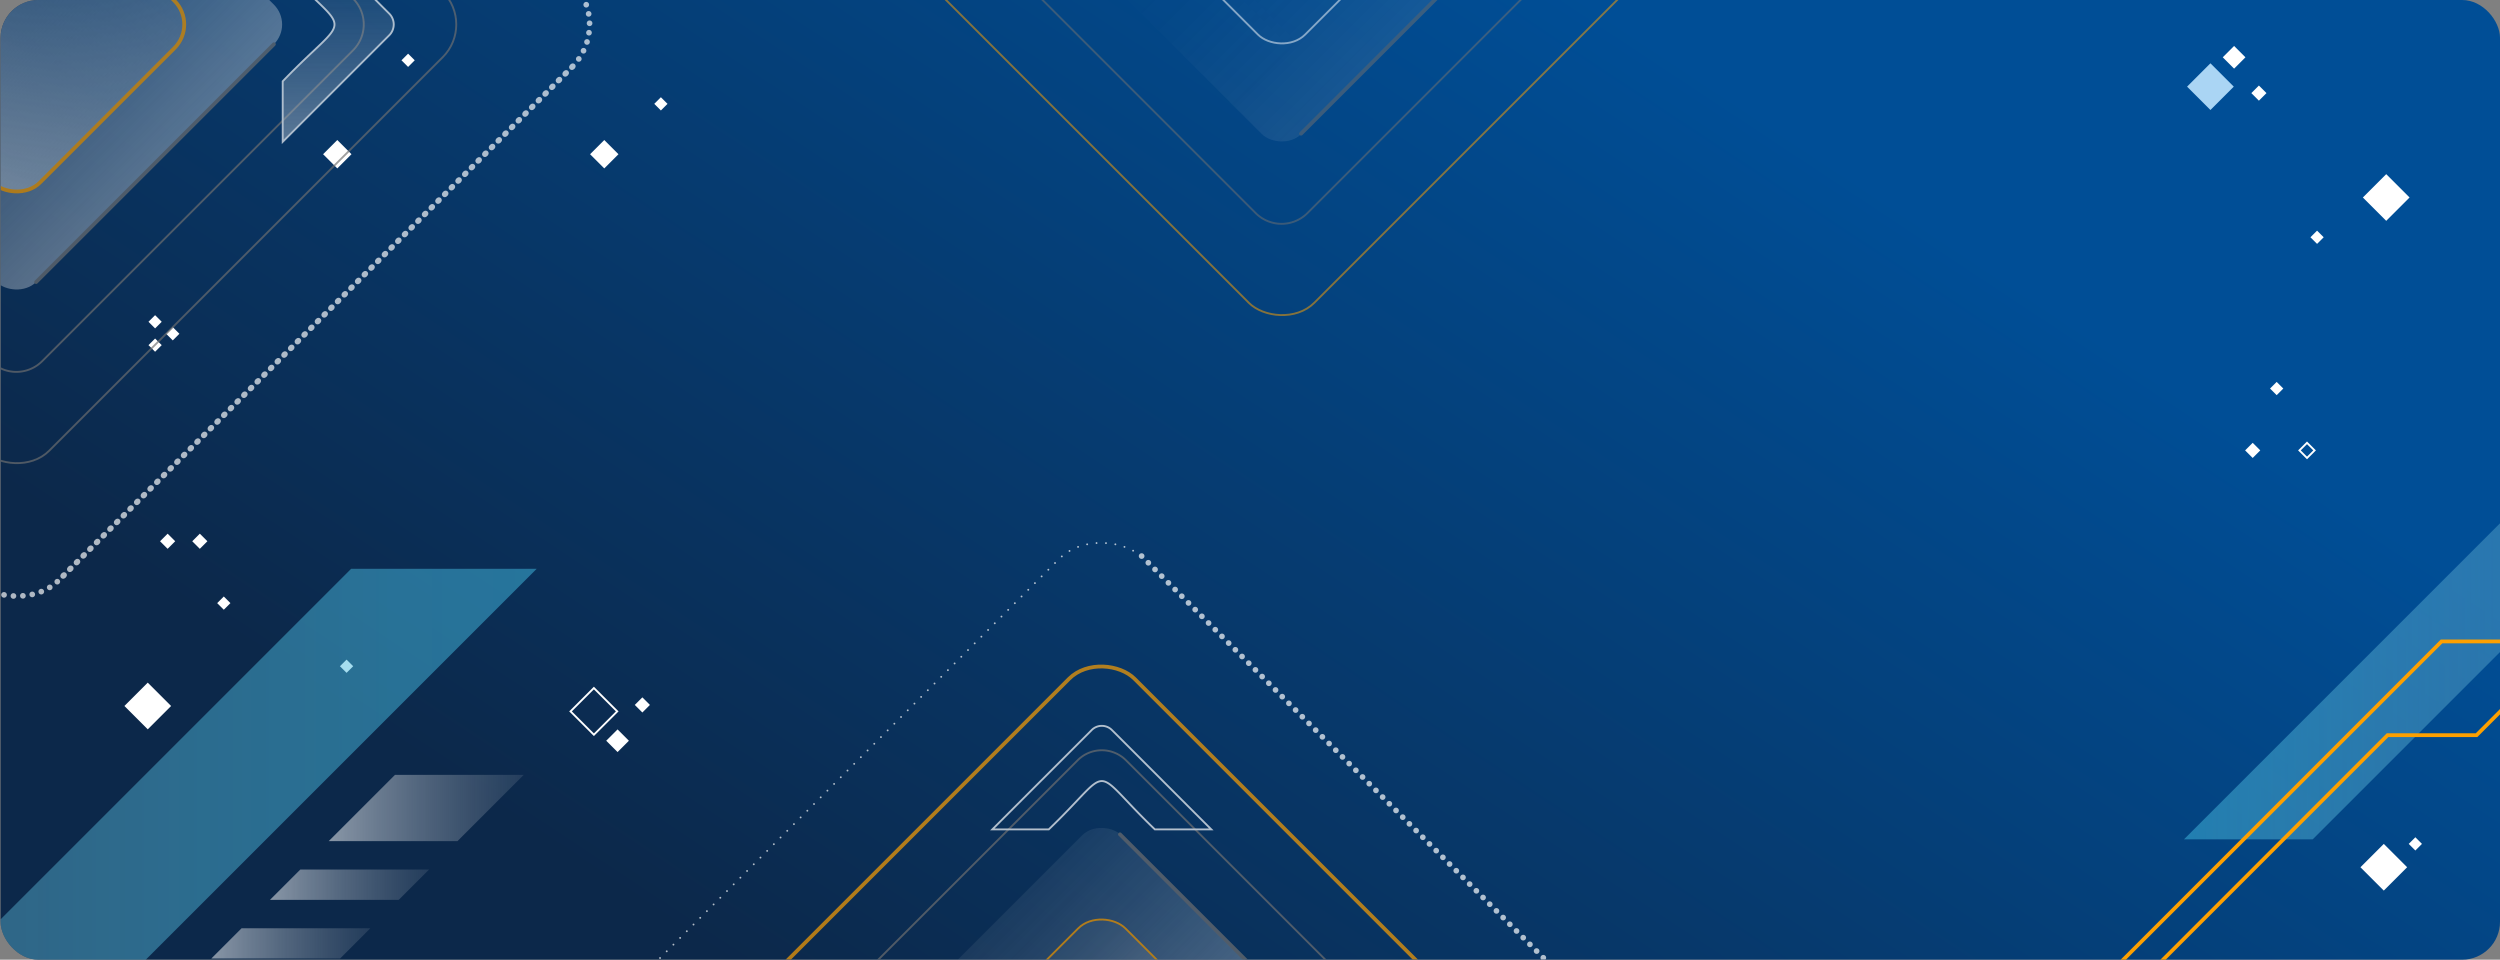 <svg id="Grupo_78302" data-name="Grupo 78302" xmlns="http://www.w3.org/2000/svg" xmlns:xlink="http://www.w3.org/1999/xlink" width="1320.3" height="506.835" viewBox="0 0 1320.3 506.835">
  <rect x="0" y="0" width="1320.3" height="506.835" fill="#808080" stroke="none"/>
  <defs>
    <linearGradient id="linear-gradient" x1="0.835" y1="0.896" x2="0.013" y2="0.056" gradientUnits="objectBoundingBox">
      <stop offset="0" stop-color="#004b89"/>
      <stop offset="1" stop-color="#008bfd"/>
    </linearGradient>
    <clipPath id="clip-path">
      <path id="Rectangle_652" data-name="Rectangle 652" d="M20.787,0H1299.213C1310.693,0,1320,8.4,1320,18.772V488.063c0,10.367-9.307,18.772-20.787,18.772H20.787C9.307,506.835,0,498.431,0,488.063V18.772C0,8.4,9.307,0,20.787,0Z" fill="url(#linear-gradient)"/>
    </clipPath>
    <linearGradient id="linear-gradient-4" x1="0.817" y1="0.317" x2="0.127" y2="0.716" gradientUnits="objectBoundingBox">
      <stop offset="0" stop-color="#004e96"/>
      <stop offset="1" stop-color="#0c284a"/>
    </linearGradient>
    <clipPath id="clip-path-4">
      <rect id="Rectángulo_40262" data-name="Rectángulo 40262" width="1320" height="506.83" rx="20" transform="translate(125.454 127.062)" fill="none"/>
    </clipPath>
    <linearGradient id="linear-gradient-5" y1="0.5" x2="1" y2="0.5" gradientUnits="objectBoundingBox">
      <stop offset="0" stop-color="#e5ebed" stop-opacity="0.004"/>
      <stop offset="0.039" stop-color="#dbe7ec" stop-opacity="0.067"/>
      <stop offset="0.237" stop-color="#acd9e8" stop-opacity="0.345"/>
      <stop offset="0.427" stop-color="#86cde4" stop-opacity="0.58"/>
      <stop offset="0.603" stop-color="#68c4e2" stop-opacity="0.761"/>
      <stop offset="0.762" stop-color="#52bde0" stop-opacity="0.894"/>
      <stop offset="0.9" stop-color="#45b9df" stop-opacity="0.973"/>
      <stop offset="1" stop-color="#41b8df"/>
    </linearGradient>
    <linearGradient id="linear-gradient-6" y1="0.5" x2="1.551" y2="0.5" gradientUnits="objectBoundingBox">
      <stop offset="0.005" stop-color="#fff"/>
      <stop offset="0.126" stop-color="#fbfbfb" stop-opacity="0.82"/>
      <stop offset="0.306" stop-color="#f7f7f7" stop-opacity="0.573"/>
      <stop offset="0.479" stop-color="#f3f3f3" stop-opacity="0.369"/>
      <stop offset="0.639" stop-color="#f0f0f0" stop-opacity="0.208"/>
      <stop offset="0.784" stop-color="#eee" stop-opacity="0.094"/>
      <stop offset="0.909" stop-color="#ededed" stop-opacity="0.024"/>
      <stop offset="1" stop-color="#ededed" stop-opacity="0"/>
    </linearGradient>
    <linearGradient id="linear-gradient-10" x1="-0.881" y1="-2.822" x2="1.273" y2="-2.822" xlink:href="#linear-gradient-6"/>
    <linearGradient id="linear-gradient-11" x1="0.5" y1="1.702" x2="0.5" y2="-0.166" xlink:href="#linear-gradient-6"/>
    <linearGradient id="linear-gradient-13" x1="0.5" y1="1.597" x2="0.5" y2="-0.108" xlink:href="#linear-gradient-6"/>
    <linearGradient id="linear-gradient-14" x1="24.75" y1="1.597" x2="24.75" y2="-0.108" xlink:href="#linear-gradient-6"/>
    <linearGradient id="linear-gradient-15" y1="0.5" x2="1.551" y2="0.5" gradientUnits="objectBoundingBox">
      <stop offset="0.005" stop-color="#41b8df"/>
      <stop offset="0.048" stop-color="#4cbbdf" stop-opacity="0.933"/>
      <stop offset="0.244" stop-color="#7ccae3" stop-opacity="0.655"/>
      <stop offset="0.432" stop-color="#a4d6e7" stop-opacity="0.42"/>
      <stop offset="0.606" stop-color="#c3e0e9" stop-opacity="0.239"/>
      <stop offset="0.764" stop-color="#dae7eb" stop-opacity="0.106"/>
      <stop offset="0.901" stop-color="#e8ebec" stop-opacity="0.027"/>
      <stop offset="1" stop-color="#ededed" stop-opacity="0"/>
    </linearGradient>
    <linearGradient id="linear-gradient-16" x1="-5.135" y1="-1.503" x2="-2.982" y2="-1.503" xlink:href="#linear-gradient-6"/>
    <linearGradient id="linear-gradient-17" x1="0.421" y1="1.444" x2="0.421" y2="-0.418" xlink:href="#linear-gradient-6"/>
    <linearGradient id="linear-gradient-18" x1="1.74" y1="-0.98" x2="1.74" y2="-4.584" xlink:href="#linear-gradient-6"/>
    <linearGradient id="linear-gradient-19" x1="1.462" y1="4.785" x2="1.462" y2="1.181" xlink:href="#linear-gradient-6"/>
    <linearGradient id="linear-gradient-20" x1="0.5" y1="1.925" x2="0.5" y2="-0.289" gradientUnits="objectBoundingBox">
      <stop offset="0.005" stop-color="#fda000"/>
      <stop offset="0.122" stop-color="#faad29" stop-opacity="0.824"/>
      <stop offset="0.303" stop-color="#f6c064" stop-opacity="0.576"/>
      <stop offset="0.476" stop-color="#f2d095" stop-opacity="0.373"/>
      <stop offset="0.637" stop-color="#f0dcbb" stop-opacity="0.212"/>
      <stop offset="0.783" stop-color="#eee5d6" stop-opacity="0.094"/>
      <stop offset="0.909" stop-color="#edebe7" stop-opacity="0.024"/>
      <stop offset="1" stop-color="#ededed" stop-opacity="0"/>
    </linearGradient>
    <linearGradient id="linear-gradient-21" x1="-2.051" y1="1.959" x2="0.103" y2="1.959" xlink:href="#linear-gradient-6"/>
    <linearGradient id="linear-gradient-22" x1="0.962" y1="2.29" x2="0.962" y2="0.422" xlink:href="#linear-gradient-6"/>
    <linearGradient id="linear-gradient-23" x1="7.931" y1="2.58" x2="7.931" y2="0.875" xlink:href="#linear-gradient-6"/>
    <linearGradient id="linear-gradient-24" x1="-5.405" y1="2.58" x2="-5.405" y2="0.875" xlink:href="#linear-gradient-6"/>
  </defs>
  <g id="Grupo_78302-2" data-name="Grupo 78302">
    <g id="Grupo_146384" data-name="Grupo 146384">
      <rect id="Rectángulo_40156" data-name="Rectángulo 40156" width="1320" height="506.83" rx="20" transform="translate(0.3)" fill="url(#linear-gradient-4)"/>
      <g id="Grupo_109327" data-name="Grupo 109327" transform="translate(-125.154 -127.062)">
        <g id="Grupo_109308" data-name="Grupo 109308">
          <rect id="Rectángulo_40222" data-name="Rectángulo 40222" width="10.606" height="10.606" transform="translate(295.783 208.507) rotate(-45)" fill="#fff" style="mix-blend-mode: overlay;isolation: isolate"/>
          <rect id="Rectángulo_40223" data-name="Rectángulo 40223" width="10.606" height="10.606" transform="translate(436.783 208.507) rotate(-45)" fill="#fff" style="mix-blend-mode: overlay;isolation: isolate"/>
          <rect id="Rectángulo_40224" data-name="Rectángulo 40224" width="17.442" height="17.442" transform="matrix(0.707, -0.707, 0.707, 0.707, 426.464, 502.758)" fill="none" stroke="#fff" stroke-miterlimit="10" stroke-width="1" style="mix-blend-mode: overlay;isolation: isolate"/>
          <rect id="Rectángulo_40225" data-name="Rectángulo 40225" width="17.442" height="17.442" transform="translate(190.849 499.909) rotate(-45)" fill="#fff" style="mix-blend-mode: overlay;isolation: isolate"/>
          <rect id="Rectángulo_40226" data-name="Rectángulo 40226" width="8.468" height="8.468" transform="translate(445.308 518.257) rotate(-45)" fill="#fff" style="mix-blend-mode: overlay;isolation: isolate"/>
          <rect id="Rectángulo_40227" data-name="Rectángulo 40227" width="5.657" height="5.657" transform="translate(209.68 412.909) rotate(-45)" fill="#fff" style="mix-blend-mode: overlay;isolation: isolate"/>
          <rect id="Rectángulo_40228" data-name="Rectángulo 40228" width="5.657" height="5.657" transform="translate(226.68 412.909) rotate(-45)" fill="#fff" style="mix-blend-mode: overlay;isolation: isolate"/>
          <rect id="Rectángulo_40229" data-name="Rectángulo 40229" width="5.657" height="5.657" transform="translate(460.396 499.347) rotate(-45)" fill="#fff" style="mix-blend-mode: overlay;isolation: isolate"/>
          <rect id="Rectángulo_40230" data-name="Rectángulo 40230" width="4.95" height="4.95" transform="translate(203.563 297.003) rotate(-45)" fill="#fff" style="mix-blend-mode: overlay;isolation: isolate"/>
          <rect id="Rectángulo_40231" data-name="Rectángulo 40231" width="4.95" height="4.95" transform="translate(203.563 309.336) rotate(-45)" fill="#fff" style="mix-blend-mode: overlay;isolation: isolate"/>
          <rect id="Rectángulo_40232" data-name="Rectángulo 40232" width="4.95" height="4.95" transform="translate(212.896 303.336) rotate(-45)" fill="#fff" style="mix-blend-mode: overlay;isolation: isolate"/>
          <rect id="Rectángulo_40233" data-name="Rectángulo 40233" width="4.95" height="4.95" transform="translate(337.18 158.909) rotate(-45)" fill="#fff" style="mix-blend-mode: overlay;isolation: isolate"/>
          <rect id="Rectángulo_40234" data-name="Rectángulo 40234" width="4.95" height="4.95" transform="translate(304.68 478.909) rotate(-45)" fill="#fff" style="mix-blend-mode: overlay;isolation: isolate"/>
          <rect id="Rectángulo_40235" data-name="Rectángulo 40235" width="4.95" height="4.95" transform="translate(239.847 445.576) rotate(-45)" fill="#fff" style="mix-blend-mode: overlay;isolation: isolate"/>
          <rect id="Rectángulo_40236" data-name="Rectángulo 40236" width="4.95" height="4.95" transform="translate(470.68 181.909) rotate(-45)" fill="#fff" style="mix-blend-mode: overlay;isolation: isolate"/>
        </g>
        <g id="Grupo_109309" data-name="Grupo 109309">
          <rect id="Rectángulo_40237" data-name="Rectángulo 40237" width="17.442" height="17.442" transform="translate(1371.748 585.069) rotate(-45)" fill="#fff" style="mix-blend-mode: overlay;isolation: isolate"/>
          <rect id="Rectángulo_40238" data-name="Rectángulo 40238" width="17.442" height="17.442" transform="translate(1280.193 172.822) rotate(-45)" fill="#aad5f4" style="mix-blend-mode: overlay;isolation: isolate"/>
          <rect id="Rectángulo_40239" data-name="Rectángulo 40239" width="17.442" height="17.442" transform="translate(1373.03 231.364) rotate(-45)" fill="#fff" style="mix-blend-mode: overlay;isolation: isolate"/>
          <rect id="Rectángulo_40240" data-name="Rectángulo 40240" width="8.468" height="8.468" transform="translate(1299.037 157.323) rotate(-45)" fill="#fff" style="mix-blend-mode: overlay;isolation: isolate"/>
          <rect id="Rectángulo_40241" data-name="Rectángulo 40241" width="5.657" height="5.657" transform="translate(1339.533 364.922) rotate(-45)" fill="none" stroke="#fff" stroke-miterlimit="10" stroke-width="1" style="mix-blend-mode: overlay;isolation: isolate"/>
          <rect id="Rectángulo_40242" data-name="Rectángulo 40242" width="5.657" height="5.657" transform="translate(1310.845 364.922) rotate(-45)" fill="#fff" style="mix-blend-mode: overlay;isolation: isolate"/>
          <rect id="Rectángulo_40243" data-name="Rectángulo 40243" width="5.657" height="5.657" transform="translate(1314.125 176.233) rotate(-45)" fill="#fff" style="mix-blend-mode: overlay;isolation: isolate"/>
          <rect id="Rectángulo_40244" data-name="Rectángulo 40244" width="4.95" height="4.95" transform="translate(1397.247 572.736) rotate(-45)" fill="#fff" style="mix-blend-mode: overlay;isolation: isolate"/>
          <rect id="Rectángulo_40245" data-name="Rectángulo 40245" width="4.95" height="4.95" transform="translate(1345.343 252.364) rotate(-45)" fill="#fff" style="mix-blend-mode: overlay;isolation: isolate"/>
          <rect id="Rectángulo_40246" data-name="Rectángulo 40246" width="4.95" height="4.95" transform="translate(1324.012 332.256) rotate(-45)" fill="#fff" style="mix-blend-mode: overlay;isolation: isolate"/>
        </g>
        <g id="Grupo_109326" data-name="Grupo 109326">
          <g id="Grupo_109325" data-name="Grupo 109325" clip-path="url(#clip-path-4)">
            <g id="Grupo_109311" data-name="Grupo 109311">
              <path id="Trazado_114475" data-name="Trazado 114475" d="M-271.41,1107.457l680-680h-98l-680,680Z" opacity="0.51" fill="url(#linear-gradient-5)" style="mix-blend-mode: overlay;isolation: isolate"/>
              <g id="Grupo_109310" data-name="Grupo 109310">
                <path id="Trazado_114476" data-name="Trazado 114476" d="M366.747,571.287l35-35h-68l-35,35Z" opacity="0.51" fill="url(#linear-gradient-6)" style="mix-blend-mode: overlay;isolation: isolate"/>
                <path id="Trazado_114477" data-name="Trazado 114477" d="M283.747,586.287l-16,16h68l16-16Z" opacity="0.51" fill="url(#linear-gradient-6)" style="mix-blend-mode: overlay;isolation: isolate"/>
                <path id="Trazado_114478" data-name="Trazado 114478" d="M221.747,648.287l-234,234h68l234-234Z" opacity="0.51" fill="url(#linear-gradient-6)" style="mix-blend-mode: overlay;isolation: isolate"/>
                <path id="Trazado_114479" data-name="Trazado 114479" d="M304.747,633.287l16-16h-68l-16,16Z" opacity="0.51" fill="url(#linear-gradient-6)" style="mix-blend-mode: overlay;isolation: isolate"/>
              </g>
            </g>
            <g id="Grupo_109315" data-name="Grupo 109315" opacity="0.67">
              <rect id="Rectángulo_40247" data-name="Rectángulo 40247" width="135.764" height="135.764" rx="17.65" transform="translate(37.773 139.972) rotate(-45)" fill="url(#linear-gradient-10)" style="mix-blend-mode: overlay;isolation: isolate"/>
              <rect id="Rectángulo_40248" data-name="Rectángulo 40248" width="207.172" height="207.172" rx="14.784" transform="translate(-12.719 139.972) rotate(-45)" fill="url(#linear-gradient-11)" style="mix-blend-mode: overlay;isolation: isolate"/>
              <rect id="Rectángulo_40249" data-name="Rectángulo 40249" width="207.172" height="207.172" rx="14.784" transform="translate(-12.719 139.972) rotate(-45)" opacity="0.34" fill="url(#linear-gradient-11)" style="mix-blend-mode: overlay;isolation: isolate"/>
              <rect id="Rectángulo_40250" data-name="Rectángulo 40250" width="342.93" height="342.93" rx="24.473" transform="translate(-108.715 139.972) rotate(-45)" fill="none" stroke="#707070" stroke-miterlimit="10" stroke-width="1" style="mix-blend-mode: overlay;isolation: isolate"/>
              <rect id="Rectángulo_40251" data-name="Rectángulo 40251" width="446.869" height="446.869" rx="31.89" transform="translate(-182.211 139.972) rotate(-45)" fill="none" stroke="#fff" stroke-linecap="round" stroke-linejoin="round" stroke-width="3" stroke-dasharray="0 5" style="mix-blend-mode: overlay;isolation: isolate"/>
              <line id="Línea_147" data-name="Línea 147" x1="270.885" y2="270.885" transform="translate(156.323 162.521)" fill="none" stroke="#fff" stroke-linecap="round" stroke-linejoin="round" stroke-width="3" stroke-dasharray="0 5" style="mix-blend-mode: overlay;isolation: isolate"/>
              <path id="Trazado_114480" data-name="Trazado 114480" d="M-44.052,126.306,120.108-37.853a19.326,19.326,0,0,1,27.331,0L311.6,126.306a19.326,19.326,0,0,1,0,27.331L147.439,317.8a19.326,19.326,0,0,1-27.331,0l-164.16-164.16A19.326,19.326,0,0,1-44.052,126.306Z" fill="none" stroke="#707070" stroke-miterlimit="10" stroke-width="1" style="mix-blend-mode: overlay;isolation: isolate"/>
              <g id="Grupo_109314" data-name="Grupo 109314">
                <g id="Grupo_109312" data-name="Grupo 109312">
                  <path id="Trazado_114481" data-name="Trazado 114481" d="M330.724,134.263,274.457,78v31.942c36.562,38.02,36.39,22.135,0,60.068v31.941l56.267-56.266A8.074,8.074,0,0,0,330.724,134.263Z" fill="url(#linear-gradient-13)" style="mix-blend-mode: overlay;isolation: isolate"/>
                  <path id="Trazado_114482" data-name="Trazado 114482" d="M330.724,134.263,274.457,78v31.942c36.562,38.02,36.39,22.135,0,60.068v31.941l56.267-56.266A8.074,8.074,0,0,0,330.724,134.263Z" fill="none" stroke="#fff" stroke-miterlimit="10" stroke-width="1" style="mix-blend-mode: overlay;isolation: isolate"/>
                </g>
                <g id="Grupo_109313" data-name="Grupo 109313">
                  <path id="Trazado_114483" data-name="Trazado 114483" d="M-61.178,134.263-4.911,78v31.942c-36.562,38.02-36.39,22.135,0,60.068v31.941l-56.267-56.266A8.074,8.074,0,0,1-61.178,134.263Z" fill="url(#linear-gradient-14)" style="mix-blend-mode: overlay;isolation: isolate"/>
                  <path id="Trazado_114484" data-name="Trazado 114484" d="M-61.178,134.263-4.911,78v31.942c-36.562,38.02-36.39,22.135,0,60.068v31.941l-56.267-56.266A8.074,8.074,0,0,1-61.178,134.263Z" fill="none" stroke="#fff" stroke-miterlimit="10" stroke-width="1" style="mix-blend-mode: overlay;isolation: isolate"/>
                </g>
              </g>
              <line id="Línea_148" data-name="Línea 148" x1="125.584" y2="125.584" transform="translate(144.227 150.426)" fill="none" stroke="#707070" stroke-linecap="round" stroke-miterlimit="10" stroke-width="2" style="mix-blend-mode: color-dodge;isolation: isolate"/>
              <line id="Línea_149" data-name="Línea 149" x1="125.584" y2="125.584" transform="translate(-2.106 4.093)" fill="none" stroke="#707070" stroke-linecap="round" stroke-miterlimit="10" stroke-width="2" style="mix-blend-mode: color-dodge;isolation: isolate"/>
              <rect id="Rectángulo_40252" data-name="Rectángulo 40252" width="135.764" height="135.764" rx="17.65" transform="translate(37.773 139.972) rotate(-45)" fill="none" stroke="#fda000" stroke-miterlimit="10" stroke-width="2"/>
            </g>
            <g id="Grupo_109316" data-name="Grupo 109316">
              <path id="Trazado_114485" data-name="Trazado 114485" d="M1624.539,224.343l-346,346h68l346-346Z" opacity="0.51" fill="url(#linear-gradient-15)" style="mix-blend-mode: overlay;isolation: isolate"/>
              <path id="Trazado_114486" data-name="Trazado 114486" d="M1231.453,669.935,1386.06,515.329h47l49.5-49.5h-68l-204.1,204.1Z" fill="none" stroke="#fda000" stroke-miterlimit="10" stroke-width="2"/>
            </g>
            <g id="Grupo_109320" data-name="Grupo 109320" opacity="0.69">
              <rect id="Rectángulo_40253" data-name="Rectángulo 40253" width="126.639" height="126.639" rx="17.65" transform="translate(617.493 694.444) rotate(-45)" fill="url(#linear-gradient-16)" style="mix-blend-mode: overlay;isolation: isolate"/>
              <rect id="Rectángulo_40254" data-name="Rectángulo 40254" width="193.246" height="193.246" rx="14.784" transform="translate(570.394 694.444) rotate(-45)" fill="url(#linear-gradient-17)" style="mix-blend-mode: overlay;isolation: isolate"/>
              <rect id="Rectángulo_40255" data-name="Rectángulo 40255" width="319.879" height="319.879" rx="24.473" transform="translate(480.852 694.444) rotate(-45)" fill="none" stroke="#fda000" stroke-miterlimit="10" stroke-width="2"/>
              <rect id="Rectángulo_40256" data-name="Rectángulo 40256" width="416.832" height="416.832" rx="31.89" transform="translate(412.296 694.444) rotate(-45)" fill="none" stroke="#fff" stroke-linecap="round" stroke-linejoin="round" stroke-width="1" stroke-dasharray="0 5" style="mix-blend-mode: overlay;isolation: isolate"/>
              <line id="Línea_150" data-name="Línea 150" x2="252.677" y2="252.677" transform="translate(728.074 420.733)" fill="none" stroke="#fff" stroke-linecap="round" stroke-linejoin="round" stroke-width="3" stroke-dasharray="0 5" style="mix-blend-mode: overlay;isolation: isolate"/>
              <path id="Trazado_114487" data-name="Trazado 114487" d="M719.787,528.571,872.912,681.7a18.026,18.026,0,0,1,0,25.493L719.787,860.316a18.027,18.027,0,0,1-25.494,0L541.168,707.19a18.026,18.026,0,0,1,0-25.493L694.293,528.571A18.029,18.029,0,0,1,719.787,528.571Z" fill="none" stroke="#707070" stroke-miterlimit="10" stroke-width="1" style="mix-blend-mode: overlay;isolation: isolate"/>
              <g id="Grupo_109319" data-name="Grupo 109319">
                <g id="Grupo_109317" data-name="Grupo 109317">
                  <path id="Trazado_114488" data-name="Trazado 114488" d="M712.365,878.156l52.485-52.484H735.056c-35.465,34.1-20.648,33.943-56.031,0H649.231l52.484,52.484A7.531,7.531,0,0,0,712.365,878.156Z" fill="url(#linear-gradient-18)" style="mix-blend-mode: overlay;isolation: isolate"/>
                  <path id="Trazado_114489" data-name="Trazado 114489" d="M712.365,878.156l52.485-52.484H735.056c-35.465,34.1-20.648,33.943-56.031,0H649.231l52.484,52.484A7.531,7.531,0,0,0,712.365,878.156Z" fill="none" stroke="#fff" stroke-miterlimit="10" stroke-width="1" style="mix-blend-mode: overlay;isolation: isolate"/>
                </g>
                <g id="Grupo_109318" data-name="Grupo 109318">
                  <path id="Trazado_114490" data-name="Trazado 114490" d="M712.365,512.6l52.485,52.484H735.056c-35.465-34.1-20.648-33.943-56.031,0H649.231L701.715,512.6A7.531,7.531,0,0,1,712.365,512.6Z" fill="url(#linear-gradient-19)" style="mix-blend-mode: overlay;isolation: isolate"/>
                  <path id="Trazado_114491" data-name="Trazado 114491" d="M712.365,512.6l52.485,52.484H735.056c-35.465-34.1-20.648-33.943-56.031,0H649.231L701.715,512.6A7.531,7.531,0,0,1,712.365,512.6Z" fill="none" stroke="#fff" stroke-miterlimit="10" stroke-width="1" style="mix-blend-mode: overlay;isolation: isolate"/>
                </g>
              </g>
              <line id="Línea_151" data-name="Línea 151" x1="117.143" y1="117.143" transform="translate(580.146 704.195)" fill="none" stroke="#707070" stroke-linecap="round" stroke-miterlimit="10" stroke-width="2" style="mix-blend-mode: color-dodge;isolation: isolate"/>
              <line id="Línea_152" data-name="Línea 152" x1="117.143" y1="117.143" transform="translate(716.643 567.698)" fill="none" stroke="#707070" stroke-linecap="round" stroke-miterlimit="10" stroke-width="2" style="mix-blend-mode: color-dodge;isolation: isolate"/>
              <rect id="Rectángulo_40257" data-name="Rectángulo 40257" width="126.639" height="126.639" rx="17.65" transform="translate(617.493 694.444) rotate(-45)" stroke="#fda000" stroke-miterlimit="10" stroke-width="1" fill="url(#linear-gradient-20)"/>
            </g>
            <g id="Grupo_109324" data-name="Grupo 109324" opacity="0.52">
              <rect id="Rectángulo_40258" data-name="Rectángulo 40258" width="135.764" height="135.764" rx="17.65" transform="translate(705.966 61.782) rotate(-45)" fill="url(#linear-gradient-21)" style="mix-blend-mode: overlay;isolation: isolate"/>
              <rect id="Rectángulo_40259" data-name="Rectángulo 40259" width="207.172" height="207.172" rx="14.784" transform="translate(655.474 61.782) rotate(-45)" fill="url(#linear-gradient-22)" style="mix-blend-mode: overlay;isolation: isolate"/>
              <rect id="Rectángulo_40260" data-name="Rectángulo 40260" width="342.93" height="342.93" rx="24.473" transform="translate(559.479 61.782) rotate(-45)" fill="none" stroke="#fda000" stroke-miterlimit="10" stroke-width="1"/>
              <path id="Trazado_114492" data-name="Trazado 114492" d="M979.791,75.447,815.632,239.607a19.326,19.326,0,0,1-27.331,0L624.141,75.447a19.326,19.326,0,0,1,0-27.331L788.3-116.043a19.326,19.326,0,0,1,27.331,0L979.791,48.116A19.326,19.326,0,0,1,979.791,75.447Z" fill="none" stroke="#707070" stroke-miterlimit="10" stroke-width="1" style="mix-blend-mode: overlay;isolation: isolate"/>
              <g id="Grupo_109323" data-name="Grupo 109323">
                <g id="Grupo_109321" data-name="Grupo 109321">
                  <path id="Trazado_114493" data-name="Trazado 114493" d="M605.015,67.491l56.267,56.266V91.816c-36.562-38.02-36.389-22.135,0-60.068V-.194L605.015,56.073A8.074,8.074,0,0,0,605.015,67.491Z" fill="url(#linear-gradient-23)" style="mix-blend-mode: overlay;isolation: isolate"/>
                  <path id="Trazado_114494" data-name="Trazado 114494" d="M605.015,67.491l56.267,56.266V91.816c-36.562-38.02-36.389-22.135,0-60.068V-.194L605.015,56.073A8.074,8.074,0,0,0,605.015,67.491Z" fill="none" stroke="#fff" stroke-miterlimit="10" stroke-width="1" style="mix-blend-mode: overlay;isolation: isolate"/>
                </g>
                <g id="Grupo_109322" data-name="Grupo 109322">
                  <path id="Trazado_114495" data-name="Trazado 114495" d="M996.917,67.491l-56.266,56.266V91.816c36.561-38.02,36.389-22.135,0-60.068V-.194l56.266,56.267A8.074,8.074,0,0,1,996.917,67.491Z" fill="url(#linear-gradient-24)" style="mix-blend-mode: overlay;isolation: isolate"/>
                  <path id="Trazado_114496" data-name="Trazado 114496" d="M996.917,67.491l-56.266,56.266V91.816c36.561-38.02,36.389-22.135,0-60.068V-.194l56.266,56.267A8.074,8.074,0,0,1,996.917,67.491Z" fill="none" stroke="#fff" stroke-miterlimit="10" stroke-width="1" style="mix-blend-mode: overlay;isolation: isolate"/>
                </g>
              </g>
              <line id="Línea_153" data-name="Línea 153" y1="125.584" x2="125.584" transform="translate(665.928 -74.257)" fill="none" stroke="#707070" stroke-linecap="round" stroke-miterlimit="10" stroke-width="2" style="mix-blend-mode: color-dodge;isolation: isolate"/>
              <line id="Línea_154" data-name="Línea 154" y1="125.584" x2="125.584" transform="translate(812.261 72.077)" fill="none" stroke="#707070" stroke-linecap="round" stroke-miterlimit="10" stroke-width="2" style="mix-blend-mode: color-dodge;isolation: isolate"/>
              <rect id="Rectángulo_40261" data-name="Rectángulo 40261" width="135.764" height="135.764" rx="17.65" transform="translate(705.966 61.782) rotate(-45)" fill="none" stroke="#fff" stroke-miterlimit="10" stroke-width="1" style="mix-blend-mode: overlay;isolation: isolate"/>
            </g>
          </g>
        </g>
      </g>
    </g>
  </g>
</svg>
